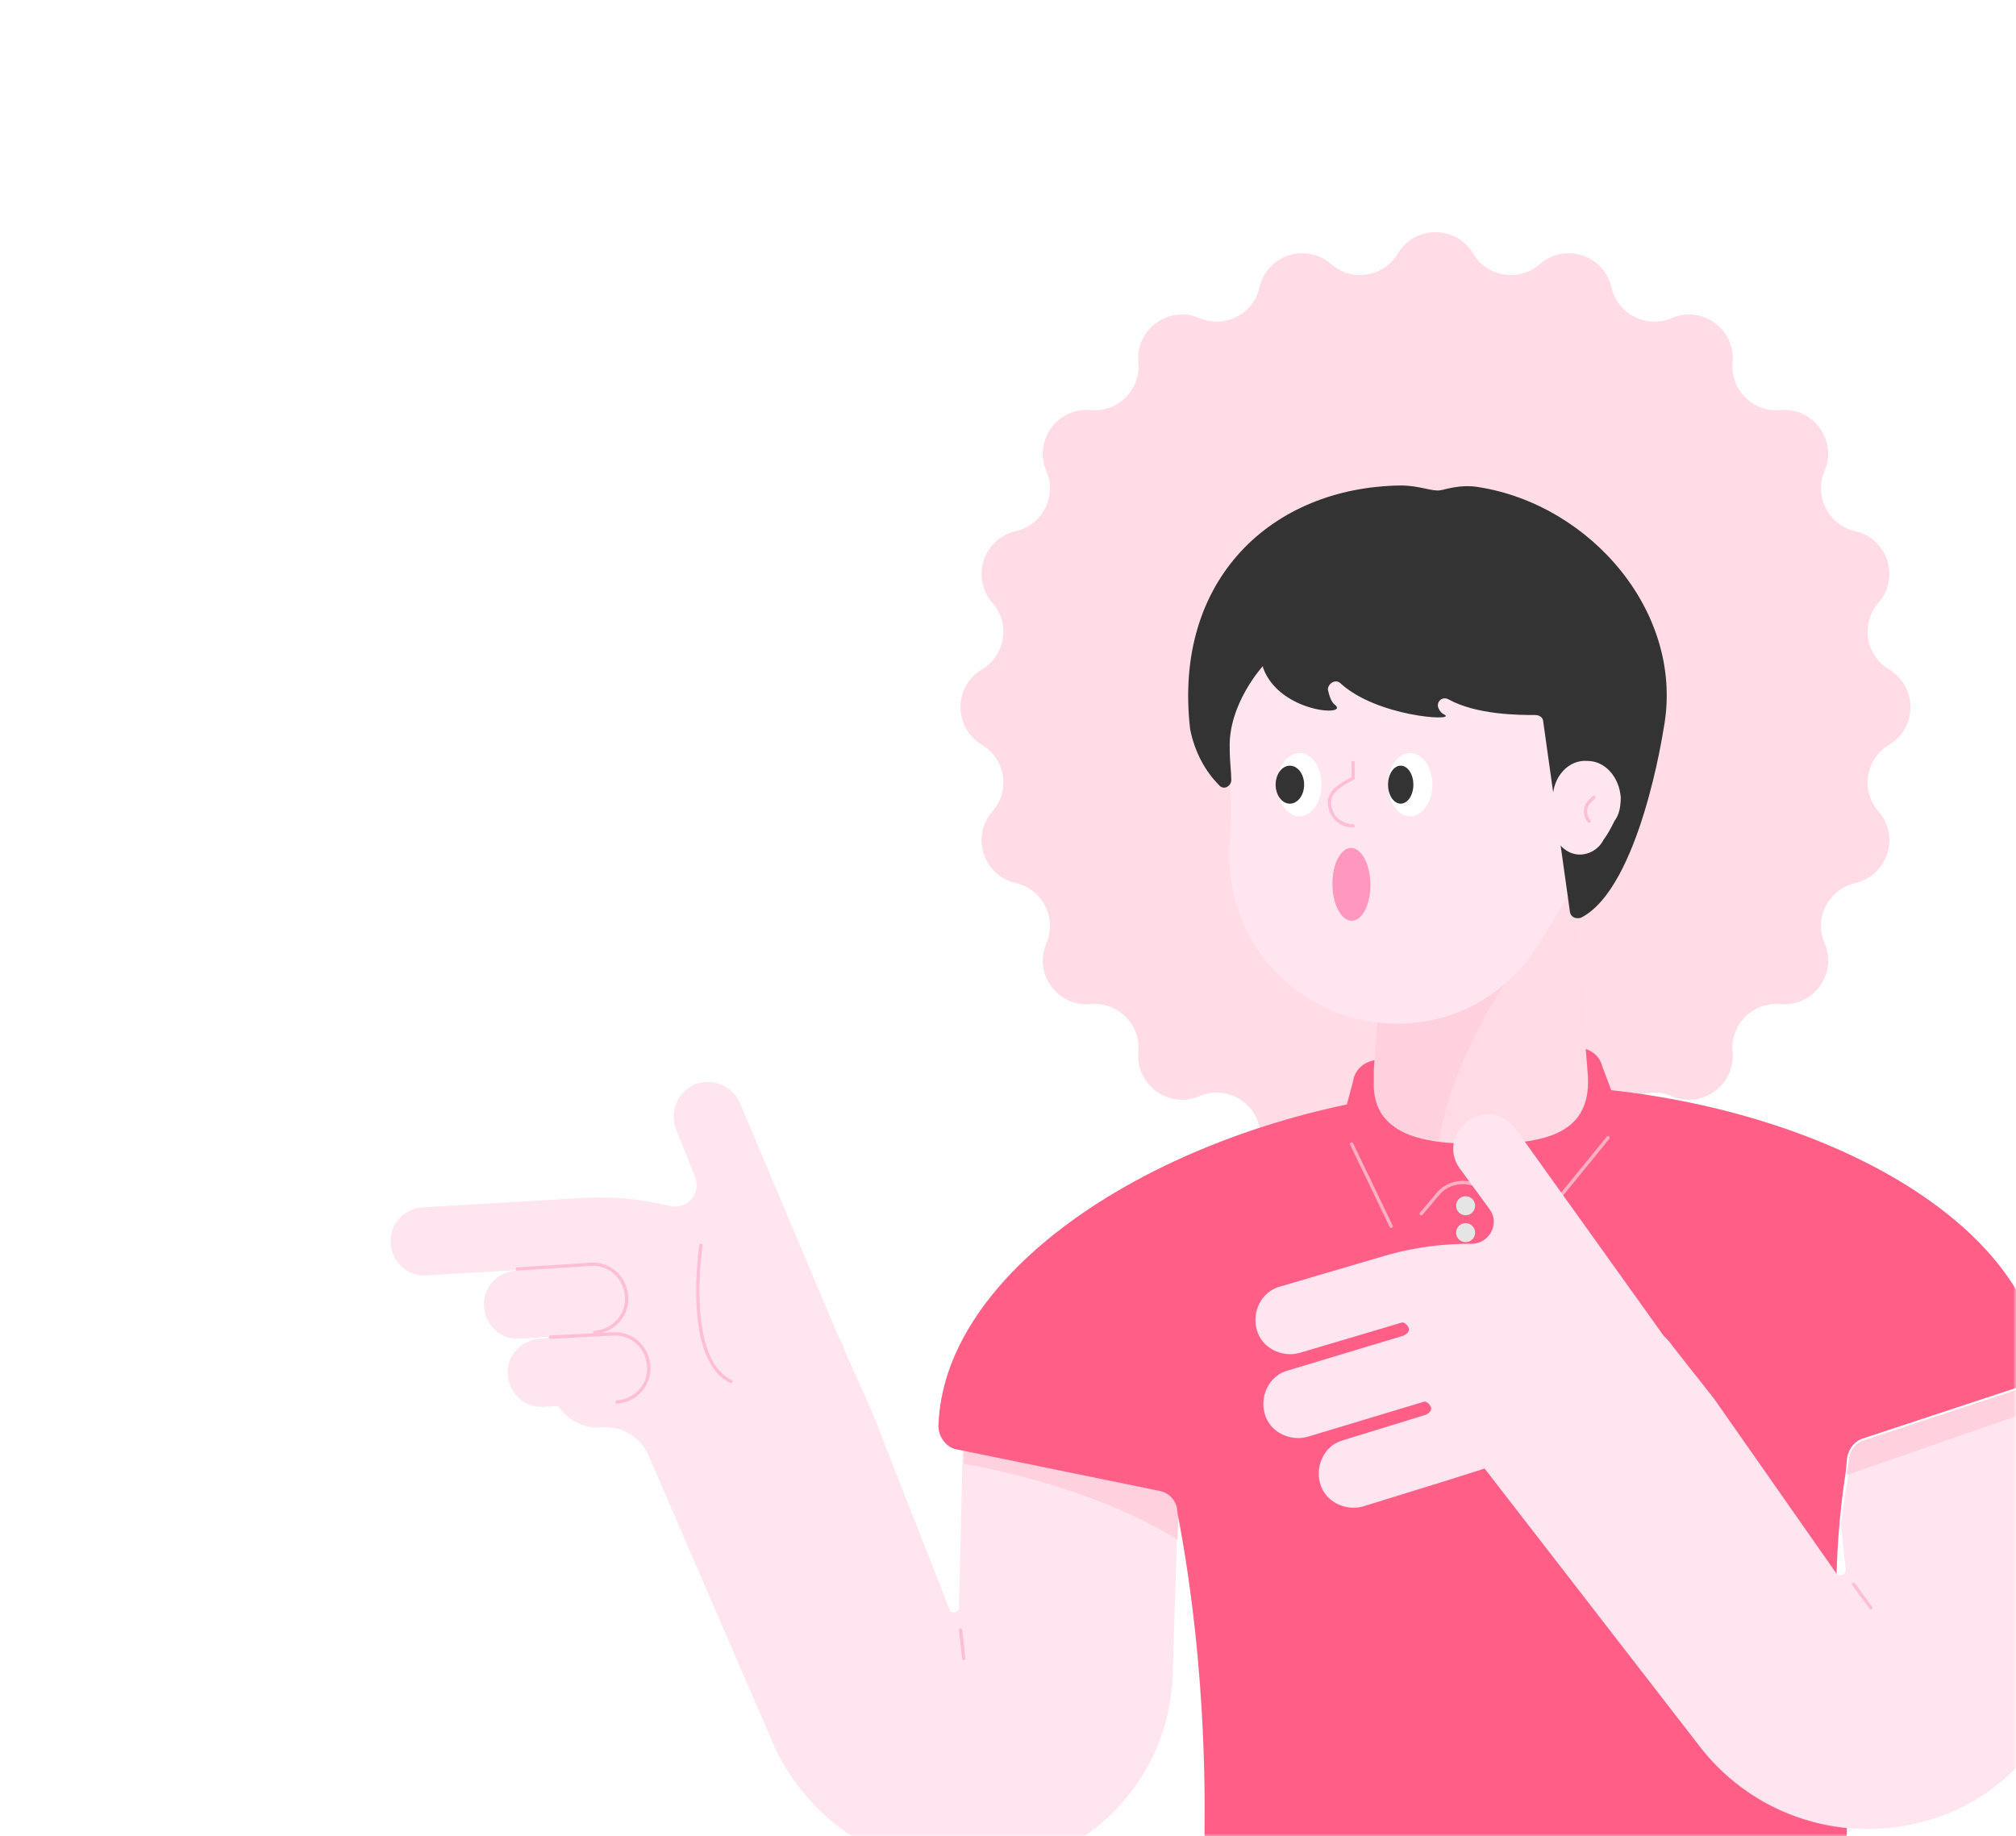 <svg width="382" height="348" viewBox="0 0 382 348" fill="none" xmlns="http://www.w3.org/2000/svg">
<mask id="mask0" mask-type="alpha" maskUnits="userSpaceOnUse" x="0" y="0" width="382" height="348">
<path d="M382 348L3.05176e-05 348L2.19259e-06 24C1.03382e-06 10.745 10.745 2.02057e-06 24 8.61793e-07L358 -2.83374e-05C371.255 -2.94962e-05 382 10.745 382 24L382 348Z" fill="#646EDC"/>
</mask>
<g mask="url(#mask0)">
<g filter="url(#filter0_d)">
<path d="M264.857 44.057C268.083 38.648 275.917 38.648 279.143 44.057V44.057C281.803 48.518 287.856 49.476 291.764 46.056V46.056C296.504 41.908 303.955 44.329 305.352 50.471V50.471C306.503 55.535 311.963 58.317 316.737 56.272V56.272C322.526 53.792 328.865 58.397 328.295 64.669V64.669C327.825 69.842 332.158 74.175 337.33 73.705V73.705C343.603 73.135 348.208 79.474 345.728 85.263V85.263C343.683 90.037 346.465 95.497 351.529 96.648V96.648C357.671 98.045 360.092 105.496 355.944 110.236V110.236C352.524 114.144 353.482 120.197 357.943 122.857V122.857C363.352 126.083 363.352 133.917 357.943 137.143V137.143C353.482 139.803 352.524 145.856 355.944 149.764V149.764C360.092 154.504 357.671 161.955 351.529 163.352V163.352C346.465 164.503 343.683 169.963 345.728 174.737V174.737C348.208 180.526 343.603 186.865 337.33 186.295V186.295C332.158 185.825 327.825 190.158 328.295 195.33V195.33C328.865 201.603 322.526 206.208 316.737 203.728V203.728C311.963 201.683 306.503 204.465 305.352 209.529V209.529C303.955 215.671 296.504 218.092 291.764 213.944V213.944C287.856 210.524 281.803 211.482 279.143 215.943V215.943C275.917 221.352 268.083 221.352 264.857 215.943V215.943C262.197 211.482 256.144 210.524 252.236 213.944V213.944C247.496 218.092 240.045 215.671 238.648 209.529V209.529C237.497 204.465 232.037 201.683 227.263 203.728V203.728C221.474 206.208 215.135 201.603 215.705 195.33V195.33C216.175 190.158 211.842 185.825 206.67 186.295V186.295C200.397 186.865 195.792 180.526 198.272 174.737V174.737C200.317 169.963 197.535 164.503 192.471 163.352V163.352C186.329 161.955 183.908 154.504 188.056 149.764V149.764C191.476 145.856 190.518 139.803 186.057 137.143V137.143C180.648 133.917 180.648 126.083 186.057 122.857V122.857C190.518 120.197 191.476 114.144 188.056 110.236V110.236C183.908 105.496 186.329 98.045 192.471 96.648V96.648C197.535 95.497 200.317 90.037 198.272 85.263V85.263C195.792 79.474 200.397 73.135 206.67 73.705V73.705C211.842 74.175 216.175 69.842 215.705 64.669V64.669C215.135 58.397 221.474 53.792 227.263 56.272V56.272C232.037 58.317 237.497 55.535 238.648 50.471V50.471C240.045 44.329 247.496 41.908 252.236 46.056V46.056C256.144 49.476 262.197 48.518 264.857 44.057V44.057Z" fill="#FFDCE6"/>
<path d="M105.821 236.191L80.922 237.691C77.323 237.991 74.323 235.291 74.023 231.691C73.723 228.091 76.423 225.091 80.022 224.791L110.92 222.992C116.32 222.692 121.72 223.292 126.819 224.491C130.119 225.391 133.119 222.092 131.619 218.792L128.019 209.792C126.819 206.493 128.619 202.593 131.919 201.393C135.219 200.193 139.118 201.993 140.318 205.293L158.917 249.39C159.517 250.29 159.817 251.19 160.117 252.09L165.217 263.489L179.916 300.987C180.216 301.886 181.716 301.586 181.716 300.687L182.616 261.689L223.713 264.689L222.213 313.286C221.613 333.384 205.714 349.583 185.915 350.483C169.417 351.383 154.118 342.384 146.918 327.385L122.92 271.888C121.42 268.289 117.82 266.189 113.92 266.489C110.92 266.789 107.921 265.289 106.121 262.889L101.921 257.489L109.42 251.79L105.821 236.191Z" fill="#FFE5EF"/>
<path d="M112.42 248.79L98.621 249.69C95.021 249.99 92.021 247.29 91.721 243.69C91.421 240.09 94.121 237.09 97.721 236.79L111.52 235.89C115.12 235.59 118.12 238.29 118.419 241.89C118.719 245.49 116.02 248.49 112.42 248.79Z" fill="#FFE5EF"/>
<path d="M116.92 261.69L103.121 262.59C99.521 262.89 96.521 260.19 96.221 256.59C95.921 252.99 98.621 249.99 102.221 249.691L116.02 248.791C119.619 248.491 122.619 251.19 122.919 254.79C123.219 258.39 120.519 261.39 116.92 261.69Z" fill="#FFE5EF"/>
<path d="M98.021 236.49L111.82 235.59C115.42 235.29 118.42 237.99 118.72 241.59C119.02 245.19 116.32 248.19 112.72 248.49" stroke="#FFBED7" stroke-width="0.63" stroke-miterlimit="10" stroke-linecap="round" stroke-linejoin="round"/>
<path d="M104.321 249.391L116.02 248.791C119.62 248.491 122.62 251.19 122.92 254.79C123.22 258.39 120.52 261.39 116.92 261.69" stroke="#FFBED7" stroke-width="0.63" stroke-miterlimit="10" stroke-linecap="round" stroke-linejoin="round"/>
<path d="M132.819 231.991C132.819 231.991 129.519 253.589 138.518 257.789" stroke="#FFBED7" stroke-width="0.63" stroke-miterlimit="10" stroke-linecap="round" stroke-linejoin="round"/>
<path d="M182.915 261.69L224.013 264.69L223.113 287.788C213.213 281.489 197.914 276.089 182.615 273.389L182.915 261.69Z" fill="#FFD0DD"/>
<path d="M255.211 205.292L256.411 200.793C256.711 198.693 258.511 197.193 260.611 196.893L298.708 194.493C300.808 194.493 302.908 195.693 303.508 197.793L305.308 202.593C346.405 207.092 383.003 227.191 386.903 253.589C387.203 255.689 386.003 257.789 383.903 258.389L353.005 268.588C351.205 269.188 350.305 270.688 350.005 272.188L349.705 275.188C344.605 307.886 352.405 336.384 349.105 352.583C349.405 354.683 351.805 358.282 347.305 357.982H239.912C237.559 357.982 232.559 357.982 230.013 357.982C229.713 357.982 229.413 357.982 229.413 357.982C225.813 357.083 226.713 355.583 227.013 354.083C227.013 352.883 228.213 346.583 228.213 345.683C228.213 340.884 229.113 313.885 223.113 282.687C223.113 280.588 221.613 278.788 219.514 278.488L181.416 270.688C179.316 270.388 177.816 268.288 177.816 266.188C178.716 238.59 213.814 213.992 255.211 205.292Z" fill="#FF5F87"/>
<path d="M277.709 226.292C278.704 226.292 279.509 225.486 279.509 224.492C279.509 223.498 278.704 222.692 277.709 222.692C276.715 222.692 275.91 223.498 275.91 224.492C275.91 225.486 276.715 226.292 277.709 226.292Z" fill="#E5E5E5"/>
<path d="M277.709 231.391C278.704 231.391 279.509 230.585 279.509 229.591C279.509 228.597 278.704 227.791 277.709 227.791C276.715 227.791 275.91 228.597 275.91 229.591C275.91 230.585 276.715 231.391 277.709 231.391Z" fill="#E5E5E5"/>
<path opacity="0.5" d="M256.111 212.792L263.61 228.391" stroke="white" stroke-width="0.63" stroke-miterlimit="10" stroke-linecap="round" stroke-linejoin="round"/>
<path opacity="0.5" d="M269.31 225.992L272.61 222.092C274.71 219.692 278.61 219.392 281.31 221.492L288.809 228.091C289.709 228.691 290.909 228.691 291.509 227.791L304.708 211.593" stroke="white" stroke-width="0.63" stroke-miterlimit="10" stroke-linecap="round" stroke-linejoin="round"/>
<path d="M297.508 157.296H263.61L260.611 198.993C259.111 210.992 268.71 212.792 280.709 212.792C292.708 212.792 302.008 210.992 300.808 198.993L297.508 157.296Z" fill="#FFDBE5"/>
<path d="M289.709 177.395C283.409 182.495 274.71 199.594 272.61 212.193C265.711 211.293 260.611 208.893 260.311 201.993C260.311 200.793 260.311 199.594 260.311 198.994V198.694L261.811 178.295L289.709 177.395Z" fill="#FFD0DD"/>
<path d="M232.413 134.197C232.113 111.999 250.411 94 272.91 94.6C292.709 95.2 309.208 111.399 310.407 131.498C311.007 140.497 308.308 149.196 303.508 156.096C299.308 162.096 295.409 168.695 291.509 174.995C285.209 185.194 273.51 191.494 260.311 189.694C247.712 187.894 236.912 178.595 233.912 165.995C233.013 162.396 232.713 158.796 233.013 155.496C233.613 149.196 233.012 142.897 232.712 136.597C232.412 135.697 232.413 134.797 232.413 134.197Z" fill="#FFE5EF"/>
<path d="M225.513 134.197C222.213 105.699 241.112 88.3 265.41 88C269.01 88 271.41 89.2 272.91 88.9C273.51 88.9 276.51 87.7 280.11 88.3C301.408 91.6 319.407 112.298 315.207 134.197C315.207 134.197 310.708 164.195 299.608 169.895C298.708 170.195 297.808 169.895 297.508 168.995L292.409 132.697C292.409 132.097 291.809 131.497 290.909 131.497C287.909 131.497 279.809 131.497 274.41 128.497C273.21 127.897 272.01 129.097 272.61 130.297C272.91 130.897 273.21 131.197 273.81 131.497C275.61 132.697 260.911 131.797 254.011 125.498C253.111 124.598 251.611 125.498 251.611 126.697C251.911 127.897 252.211 129.097 253.111 129.697C255.211 131.797 242.312 130.897 239.312 122.498V122.198C239.312 122.198 232.713 129.397 233.013 137.797C233.013 140.497 233.312 142.296 233.312 143.796C233.312 144.996 231.813 145.896 230.913 144.696C228.513 142.296 226.413 138.697 225.513 134.197Z" fill="#333333"/>
<path d="M294.209 147.397C294.209 143.197 297.209 139.898 300.808 140.198C304.108 140.198 306.808 143.197 307.108 147.097C307.108 148.897 306.808 150.397 305.908 151.597C305.308 152.797 304.708 153.997 303.808 155.197C302.908 156.997 300.808 158.196 298.708 157.896C296.609 157.597 294.809 155.797 294.209 153.397C294.209 152.797 293.909 152.197 294.209 151.597C294.209 150.397 294.209 149.197 294.209 147.997C294.209 147.697 294.209 147.697 294.209 147.397Z" fill="#FFE5EF"/>
<path d="M246.211 150.697C248.531 150.697 250.411 148.011 250.411 144.697C250.411 141.384 248.531 138.698 246.211 138.698C243.892 138.698 242.012 141.384 242.012 144.697C242.012 148.011 243.892 150.697 246.211 150.697Z" fill="white"/>
<path d="M267.21 150.697C269.529 150.697 271.41 148.011 271.41 144.697C271.41 141.384 269.529 138.698 267.21 138.698C264.89 138.698 263.01 141.384 263.01 144.697C263.01 148.011 264.89 150.697 267.21 150.697Z" fill="white"/>
<path d="M244.412 148.297C245.903 148.297 247.112 146.685 247.112 144.697C247.112 142.709 245.903 141.097 244.412 141.097C242.921 141.097 241.712 142.709 241.712 144.697C241.712 146.685 242.921 148.297 244.412 148.297Z" fill="#333333"/>
<path d="M265.41 148.297C266.735 148.297 267.81 146.685 267.81 144.697C267.81 142.709 266.735 141.097 265.41 141.097C264.085 141.097 263.01 142.709 263.01 144.697C263.01 146.685 264.085 148.297 265.41 148.297Z" fill="#333333"/>
<path d="M348.805 284.788L349.704 293.187C350.004 294.387 348.505 294.987 347.905 294.087L324.806 261.089L317.007 251.19C316.407 250.29 315.807 249.69 315.207 249.09L287.309 210.093C285.209 207.093 281.309 206.193 278.309 208.293C275.309 210.393 274.409 214.292 276.509 217.292L282.209 225.092C284.309 227.792 282.209 231.691 278.909 231.691C273.51 231.691 268.41 232.291 263.01 233.791L242.612 239.791C239.012 240.691 237.212 244.59 238.112 247.89C239.012 251.49 242.911 253.29 246.211 252.39L265.41 246.69C266.01 246.39 266.61 246.99 266.91 247.59C267.21 248.19 266.61 248.79 266.01 249.09L244.112 255.69C240.512 256.59 238.712 260.489 239.612 263.789C240.512 267.389 244.411 269.189 247.711 268.289L269.61 261.689C270.21 261.389 270.81 261.989 271.11 262.589C271.41 263.189 270.81 263.789 270.21 264.089L254.611 268.889C251.011 269.789 249.211 273.689 250.111 276.988C251.011 280.588 254.911 282.388 258.21 281.488L274.709 276.388L281.309 274.289L322.406 327.385C332.606 340.284 349.705 345.684 365.604 340.884C384.802 335.185 396.201 315.686 392.302 296.187L384.502 258.99L353.604 269.189C353.604 269.189 350.905 269.789 350.605 273.089C350.005 276.388 348.805 284.788 348.805 284.788Z" fill="#FFE5EF"/>
<path d="M351.205 296.188L354.505 300.687" stroke="#FFBED7" stroke-width="0.63" stroke-miterlimit="10" stroke-linecap="round" stroke-linejoin="round"/>
<path d="M256.157 170.492C258.145 170.468 259.718 167.359 259.671 163.549C259.623 159.739 257.974 156.67 255.986 156.695C253.998 156.719 252.425 159.828 252.472 163.638C252.519 167.448 254.169 170.517 256.157 170.492Z" fill="#FF97BF"/>
<path d="M182.016 304.887L182.616 310.286" stroke="#FFBED7" stroke-width="0.63" stroke-miterlimit="10" stroke-linecap="round" stroke-linejoin="round"/>
<path d="M302.008 147.097L301.108 147.997C300.208 148.897 300.208 150.696 301.108 151.596" stroke="#FFBED7" stroke-width="0.63" stroke-miterlimit="10" stroke-linecap="round" stroke-linejoin="round"/>
<path d="M256.411 152.496C254.011 152.496 251.911 150.696 251.911 147.996C251.911 145.596 255.211 144.096 256.411 143.496V140.497" stroke="#FFBED7" stroke-width="0.63" stroke-miterlimit="10" stroke-linecap="round" stroke-linejoin="round"/>
<path d="M384.202 258.69L353.304 268.889C353.304 268.889 350.605 269.489 350.305 272.789C350.305 273.389 350.005 274.589 350.005 275.489L385.402 263.19L384.202 258.69Z" fill="#FFD0DD"/>
</g>
</g>
<defs>
<filter id="filter0_d" x="58" y="28" width="351.064" height="350" filterUnits="userSpaceOnUse" color-interpolation-filters="sRGB">
<feFlood flood-opacity="0" result="BackgroundImageFix"/>
<feColorMatrix in="SourceAlpha" type="matrix" values="0 0 0 0 0 0 0 0 0 0 0 0 0 0 0 0 0 0 127 0"/>
<feOffset dy="4"/>
<feGaussianBlur stdDeviation="8"/>
<feColorMatrix type="matrix" values="0 0 0 0 0 0 0 0 0 0 0 0 0 0 0 0 0 0 0.08 0"/>
<feBlend mode="normal" in2="BackgroundImageFix" result="effect1_dropShadow"/>
<feBlend mode="normal" in="SourceGraphic" in2="effect1_dropShadow" result="shape"/>
</filter>
</defs>
</svg>
